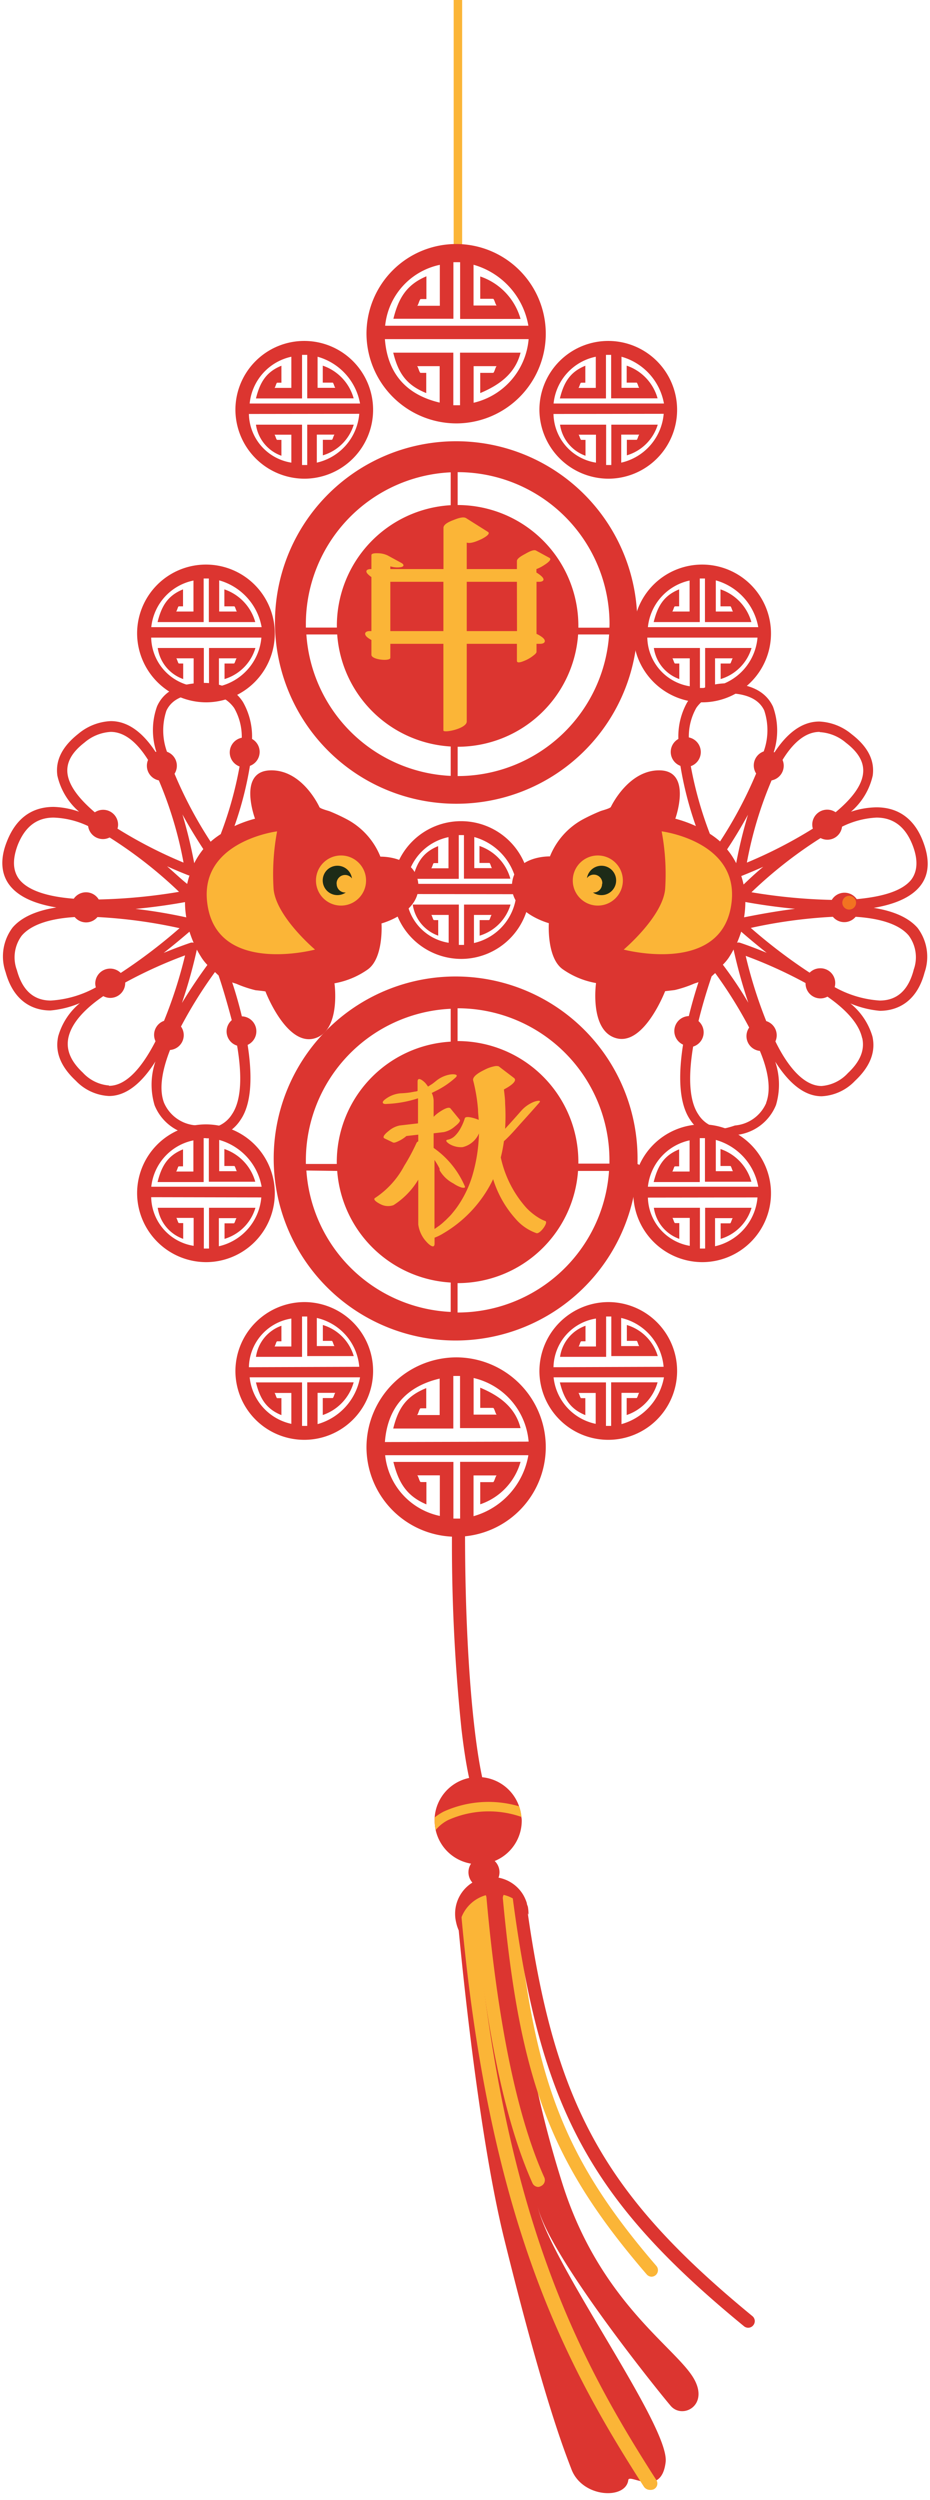 <svg xmlns="http://www.w3.org/2000/svg" viewBox="-0.32 0 109.55 294.32"><title>Depositphotos_119401866_07</title><g data-name="Layer 2"><g data-name="Layer 3"><path d="M53.12 0v28.65a.5.5 0 1 0 1 0V0z" fill="#fbb537"/><path d="M53.45 94.63a21.34 21.34 0 0 0 21.3-19.93.4.4 0 0 0 0-.8v-.62a21.34 21.34 0 1 0-21.3 21.35zm18-20.73h-3.64v-.2a14.23 14.23 0 0 0-14.22-14.24v-3.87a17.89 17.89 0 0 1 17.89 17.89c0 .14-.01.27-.01.41zM53.59 91.37v-3.45A14.22 14.22 0 0 0 67.78 74.7h3.65a17.88 17.88 0 0 1-17.84 16.67zM39.4 74.7a14.23 14.23 0 0 0 13.37 13.19v3.46a17.88 17.88 0 0 1-17-16.65zm13.37-19.09v3.87a14.23 14.23 0 0 0-13.41 14.21v.2h-3.65v-.41a17.89 17.89 0 0 1 17.06-17.87z" fill="#dc3530"/><path d="M74.78 137.06v-.62a21.43 21.43 0 1 0-.05 1.42.41.41 0 0 0 .39-.4.4.4 0 0 0-.34-.4zm-21.2 17.47v-3.46a14.22 14.22 0 0 0 14.19-13.21h3.65a17.89 17.89 0 0 1-17.83 16.67zm-.81-35.76v3.87a14.22 14.22 0 0 0-13.42 14.2v.2h-3.64v-.4a17.89 17.89 0 0 1 17.06-17.87zM39.4 137.86A14.23 14.23 0 0 0 52.77 151v3.46a17.88 17.88 0 0 1-17-16.65zm28.41-.86v-.2a14.23 14.23 0 0 0-14.23-14.23v-3.86a17.89 17.89 0 0 1 17.89 17.89v.4z" fill="#dc3530"/><path d="M29.8 116.59c.08 0 1.15.12 1.15.14s2.44 6.36 5.69 5.55 2.44-6.51 2.44-6.51a9.74 9.74 0 0 0 3.92-1.63c1.9-1.36 1.62-5.42 1.62-5.42s4.61-1.22 4.34-4.61-4.47-3.25-4.47-3.25a8.61 8.61 0 0 0-3.84-4.34 21.9 21.9 0 0 0-2.13-1c-.18-.07-1.13-.31-1.21-.49 0 0-2-4.47-5.83-4.33s-1.76 5.69-1.76 5.69a14.61 14.61 0 0 0-2.42.87 41.09 41.09 0 0 0 1.82-7.09 1.75 1.75 0 0 0 .25-3.17 8.23 8.23 0 0 0-1.07-4.35c-1.07-1.66-2.88-2.41-5.39-2.22s-4 1.1-4.73 2.73a8.27 8.27 0 0 0-.08 5.36H18c-1.39-2.12-3.13-3.62-5.27-3.62a6.38 6.38 0 0 0-3.83 1.5c-1.9 1.5-2.72 3.14-2.46 4.93A7.88 7.88 0 0 0 9 95.57 9.92 9.92 0 0 0 6 95c-2.62 0-4.48 1.4-5.53 4.13-.79 2-.67 3.78.34 5.09s2.85 2.18 5.51 2.62c-2.4.38-4.13 1.17-5.16 2.37a5.64 5.64 0 0 0-.82 5.25c1 3.63 3.4 4.51 5.28 4.51a11.57 11.57 0 0 0 3.47-.87 7.86 7.86 0 0 0-2.55 3.9c-.41 1.85.29 3.58 2.06 5.23a5.79 5.79 0 0 0 3.92 1.81c2.16 0 4-1.73 5.47-4.07a8.46 8.46 0 0 0-.1 5.16 5.67 5.67 0 0 0 4.62 3.52 10.7 10.7 0 0 0 1.51.37 4.72 4.72 0 0 0 4-2.18c1.38-2 1.36-5.44.83-8.82a1.76 1.76 0 0 0-.68-3.36c-.36-1.5-.77-2.9-1.14-4 .17.08.34.11.52.18a13.83 13.83 0 0 0 2.25.75zM7.64 91.15c-.19-1.33.47-2.55 2-3.73a5.19 5.19 0 0 1 3.08-1.25c1.71 0 3.18 1.35 4.4 3.3a1.76 1.76 0 0 0 1.27 2.41 45.91 45.91 0 0 1 2.91 9.68 53.38 53.38 0 0 1-7.78-4 1.7 1.7 0 0 0 .07-.46 1.76 1.76 0 0 0-2.74-1.46c-1.72-1.47-2.99-3-3.21-4.49zm14 16.86c-1.1-.24-3.33-.7-6-1 2.57-.24 4.74-.6 5.83-.8a11.42 11.42 0 0 0 .15 1.79zm-2.24-6c1.39.63 2.37 1 2.51 1.06H22a9.63 9.63 0 0 0-.27 1c-.6-.47-1.39-1.21-2.36-2.07zm2.6 7.68a12.57 12.57 0 0 0 .49 1.31.61.61 0 0 0-.38 0c-.17.06-1.42.48-3.15 1.19 1.33-1.04 2.4-1.95 3.04-2.5zm.87 2.12c.18.34.38.67.59 1a5.69 5.69 0 0 0 .65.8c-.74 1-1.86 2.61-3 4.48a59.27 59.27 0 0 0 1.76-6.29zm-.31-10.17a55.5 55.5 0 0 0-1.39-5.75c.9 1.64 1.8 3.07 2.46 4.08a9.08 9.08 0 0 0-1.07 1.66zm-20.63 1.87c-.74-1-.8-2.3-.17-4C2.62 97.34 4 96.26 6 96.26a10.27 10.27 0 0 1 4.06 1 1.76 1.76 0 0 0 1.74 1.53 1.73 1.73 0 0 0 .79-.19 51.77 51.77 0 0 1 8.18 6.4 65.25 65.25 0 0 1-9.46.9 1.75 1.75 0 0 0-2.94-.09c-3.26-.25-5.46-1.03-6.44-2.3zm3.74 14.29c-2.06 0-3.37-1.25-4-3.58a4.29 4.29 0 0 1 .57-4.06c1.06-1.24 3.16-2 6.24-2.19a1.74 1.74 0 0 0 2.68 0 58.58 58.58 0 0 1 9.67 1.31 62.82 62.82 0 0 1-6.93 5.27 1.76 1.76 0 0 0-3 1.24 1.78 1.78 0 0 0 .07.46 12.51 12.51 0 0 1-5.3 1.55zm6.86 10a4.69 4.69 0 0 1-3.09-1.51c-1.46-1.37-2-2.72-1.7-4.13.39-1.77 2-3.44 4.11-4.88a1.73 1.73 0 0 0 .82.21 1.76 1.76 0 0 0 1.76-1.76v-.05a53.31 53.31 0 0 1 7.05-3.2 54 54 0 0 1-2.48 7.71 1.75 1.75 0 0 0-1 2.4c-1.52 2.95-3.37 5.25-5.48 5.25zM27 131.2a3.52 3.52 0 0 1-3 1.65 10.11 10.11 0 0 1-1.3-.36 4.42 4.42 0 0 1-3.7-2.66c-.63-1.66-.19-3.91.71-6.21a1.75 1.75 0 0 0 1.29-2.76 52.6 52.6 0 0 1 4-6.41c.14.11.28.28.42.38.44 1.27 1 3.17 1.56 5.28a1.75 1.75 0 0 0 .63 3c.54 3.19.6 6.32-.61 8.09zm-1.31-33a9.46 9.46 0 0 0-1.2.9 49.79 49.79 0 0 1-4.25-8 1.75 1.75 0 0 0-.89-2.59 7.36 7.36 0 0 1-.07-4.83c.57-1.22 1.79-1.88 3.72-2h.64a4 4 0 0 1 3.63 1.69 6.83 6.83 0 0 1 .89 3.49 1.76 1.76 0 0 0-.26 3.38 44.4 44.4 0 0 1-2.2 7.91z" fill="#dc3530"/><path d="M102.6 106.89c2.67-.45 4.51-1.33 5.51-2.62s1.12-3 .34-5.09c-1-2.73-2.91-4.13-5.53-4.13a9.92 9.92 0 0 0-3 .52 7.88 7.88 0 0 0 2.56-4.24c.26-1.79-.57-3.42-2.47-4.88a6.38 6.38 0 0 0-3.82-1.5c-2.14 0-3.88 1.5-5.27 3.62h-.1a8.25 8.25 0 0 0-.08-5.36c-.76-1.64-2.35-2.55-4.73-2.73s-4.32.56-5.39 2.22a8.22 8.22 0 0 0-1.03 4.3 1.75 1.75 0 0 0 .24 3.17 41.07 41.07 0 0 0 1.82 7.09 14.59 14.59 0 0 0-2.42-.87s2-5.56-1.76-5.69-5.83 4.3-5.83 4.3c-.08.18-1 .41-1.21.49a22 22 0 0 0-2.13 1 8.61 8.61 0 0 0-3.84 4.34s-4.2-.13-4.47 3.25 4.34 4.61 4.34 4.61-.27 4.07 1.63 5.42a9.73 9.73 0 0 0 3.93 1.63s-.81 5.69 2.44 6.51 5.69-5.54 5.7-5.55 1.07-.12 1.15-.14a13.83 13.83 0 0 0 2.26-.75c.17-.07.34-.1.52-.18-.37 1.14-.78 2.53-1.14 4a1.76 1.76 0 0 0-.68 3.36c-.53 3.38-.55 6.79.82 8.82a4.71 4.71 0 0 0 4 2.18 10.67 10.67 0 0 0 1.51-.37 5.68 5.68 0 0 0 4.62-3.52A8.46 8.46 0 0 0 91 125c1.49 2.35 3.31 4.07 5.47 4.07a5.79 5.79 0 0 0 3.92-1.81c1.77-1.66 2.47-3.39 2.06-5.23a7.85 7.85 0 0 0-2.6-3.89 11.58 11.58 0 0 0 3.47.87c1.87 0 4.31-.88 5.27-4.51a5.64 5.64 0 0 0-.82-5.25c-1.04-1.19-2.77-1.98-5.17-2.36zm.32-10.63c2 0 3.43 1.08 4.28 3.3.63 1.66.57 3-.17 4-1 1.26-3.17 2-6.43 2.3a1.75 1.75 0 0 0-2.94.09 65.25 65.25 0 0 1-9.46-.9 51.84 51.84 0 0 1 8.14-6.38 1.74 1.74 0 0 0 2.53-1.34 10.28 10.28 0 0 1 4.05-1.07zm-16.52 5.37a9 9 0 0 0-1.07-1.63c.67-1 1.56-2.44 2.46-4.08a54.55 54.55 0 0 0-1.39 5.71zm.68 1.48c.15-.06 1.12-.44 2.51-1.06-1 .82-1.76 1.56-2.32 2.09a10.13 10.13 0 0 0-.27-1zm-1.58 9.68c.21-.32.41-.65.59-1a60 60 0 0 0 1.74 6.27 46.055 46.055 0 0 0-3-4.48 5.74 5.74 0 0 0 .67-.79zm1-1.79a13.54 13.54 0 0 0 .49-1.31c.64.56 1.71 1.47 3 2.49-1.73-.72-3-1.14-3.15-1.19a.61.61 0 0 0-.36.01zm1-4.8c1.09.2 3.26.56 5.83.8-2.63.33-4.87.78-6 1a11.63 11.63 0 0 0 .15-1.81zm8.75-20a5.19 5.19 0 0 1 3.08 1.25c1.54 1.18 2.2 2.4 2 3.73-.22 1.49-1.48 3-3.22 4.45a1.76 1.76 0 0 0-2.75 1.46 1.71 1.71 0 0 0 .07.47 53.59 53.59 0 0 1-7.77 4 45.77 45.77 0 0 1 2.91-9.68A1.76 1.76 0 0 0 92 90.15a1.74 1.74 0 0 0-.14-.68c1.2-1.96 2.66-3.3 4.37-3.3zm-15.18 4a1.76 1.76 0 0 0-.25-3.38 6.85 6.85 0 0 1 .89-3.49 4 4 0 0 1 3.63-1.69h.64c1.93.15 3.15.81 3.72 2a7.35 7.35 0 0 1-.06 4.83 1.75 1.75 0 0 0-.89 2.6 49.92 49.92 0 0 1-4.25 8 9.55 9.55 0 0 0-1.2-.9 44.4 44.4 0 0 1-2.25-7.99zm8.87 39.65a4.42 4.42 0 0 1-3.69 2.66 10.19 10.19 0 0 1-1.3.36 3.51 3.51 0 0 1-3-1.65c-1.2-1.77-1.14-4.89-.62-8a1.75 1.75 0 0 0 .63-3c.51-2.1 1.12-4 1.55-5.28.14-.1.28-.27.42-.37a52.61 52.61 0 0 1 4 6.41 1.75 1.75 0 0 0 1.26 2.75c.92 2.18 1.37 4.44.74 6.1zm11.31-7.63c.31 1.42-.25 2.77-1.7 4.13a4.69 4.69 0 0 1-3.09 1.51c-2.1 0-4-2.3-5.44-5.25a1.75 1.75 0 0 0-1.08-2.39 54 54 0 0 1-2.42-7.68 53.45 53.45 0 0 1 7.05 3.2v.05a1.76 1.76 0 0 0 1.76 1.76 1.73 1.73 0 0 0 .82-.21c2.04 1.42 3.69 3.09 4.08 4.86zm6.05-8c-.62 2.33-1.92 3.58-4 3.58a12.51 12.51 0 0 1-5.3-1.58 1.74 1.74 0 0 0-1.7-2.22 1.76 1.76 0 0 0-1.25.52 63.18 63.18 0 0 1-6.93-5.27 58.69 58.69 0 0 1 9.67-1.31 1.74 1.74 0 0 0 2.68 0c3.08.2 5.18.95 6.24 2.19a4.29 4.29 0 0 1 .58 4.09z" fill="#dc3530"/><path d="M53.49 49.85a10.56 10.56 0 1 0-10.64-10.56 10.61 10.61 0 0 0 10.64 10.56zm-2-18.67V36h-2.68c.14 0 .28-.79.44-.79h.66v-2.68c-2.38 1-3.3 2.63-3.89 5h7.07v-6.66h.79v6.68H61a7.4 7.4 0 0 0-4.75-5v2.63h1.51c.15 0 .3.79.44.79h-2.74v-4.8a9.06 9.06 0 0 1 6.46 7.18H45.05a8.16 8.16 0 0 1 6.44-7.17zm10.46 8.75a8.42 8.42 0 0 1-6.48 7.49v-4.31h2.73c-.14 0-.28.79-.44.79h-1.51v2.38c2.38-1 4.15-2.38 4.75-4.76h-7.13v6.19h-.79v-6.19H46c.59 2.38 1.51 3.8 3.89 4.76V43.9h-.66c-.16 0-.3-.79-.44-.79h2.68v4.29c-4-.94-6.15-3.5-6.45-7.47z" fill="#dc3530"/><path d="M35.58 56.36a8.11 8.11 0 1 0-8.17-8.11 8.15 8.15 0 0 0 8.17 8.11zM34 42v3.67h-2c.11 0 .22-.61.33-.61h.5v-2c-1.83.74-2.54 2-3 3.85h5.43v-5.13h.61v5.12h5.47a5.68 5.68 0 0 0-3.64-3.85v2h1.16c.12 0 .23.61.33.61h-2.1V42a7 7 0 0 1 5 5.51h-13A6.27 6.27 0 0 1 34 42zm8 6.72a6.46 6.46 0 0 1-5 5.75v-3.3h2.1c-.11 0-.22.61-.33.61h-1.06v1.83A5.42 5.42 0 0 0 41.35 50h-5.48v4.75h-.61V50h-5.43a4.57 4.57 0 0 0 3 3.66v-1.87h-.5c-.12 0-.23-.61-.33-.61h2v3.29a5.92 5.92 0 0 1-5-5.73z" fill="#dc3530"/><path d="M71.39 56.36a8.11 8.11 0 1 0-8.17-8.11 8.15 8.15 0 0 0 8.17 8.11zM69.86 42v3.67H67.8c.11 0 .22-.61.33-.61h.5v-2c-1.83.74-2.54 2-3 3.85h5.43v-5.13h.61v5.12h5.47a5.68 5.68 0 0 0-3.64-3.85v2h1.16c.12 0 .23.61.33.61h-2.1V42a7 7 0 0 1 5 5.51h-13A6.27 6.27 0 0 1 69.86 42zm8 6.72a6.46 6.46 0 0 1-5 5.75v-3.3H75c-.11 0-.22.61-.33.61h-1.15v1.83A5.42 5.42 0 0 0 77.16 50h-5.47v4.75h-.61V50h-5.43a4.57 4.57 0 0 0 3 3.66v-1.87h-.5c-.12 0-.23-.61-.33-.61h2.06v3.29a5.92 5.92 0 0 1-5-5.73z" fill="#dc3530"/><path d="M53.49 159.81a10.56 10.56 0 1 1-10.64 10.56 10.61 10.61 0 0 1 10.64-10.56zm-2 18.67v-4.78h-2.68c.14 0 .28.79.44.79h.66v2.63c-2.38-1-3.3-2.63-3.89-5h7.07v6.67h.79v-6.68H61a7.4 7.4 0 0 1-4.75 5v-2.61h1.51c.15 0 .3-.79.44-.79h-2.74v4.8a9.06 9.06 0 0 0 6.46-7.18H45.05a8.16 8.16 0 0 0 6.44 7.15zm10.46-8.75a8.42 8.42 0 0 0-6.48-7.49v4.31h2.73c-.14 0-.28-.79-.44-.79h-1.51v-2.38c2.38 1 4.15 2.38 4.75 4.76h-7.13V162h-.79v6.19H46c.59-2.38 1.51-3.8 3.89-4.76v2.38h-.66c-.16 0-.3.79-.44.79h2.68v-4.29c-4 .94-6.15 3.5-6.45 7.47z" fill="#dc3530"/><path d="M35.58 153.3a8.11 8.11 0 1 1-8.17 8.11 8.15 8.15 0 0 1 8.17-8.11zM34 167.64V164h-2c.11 0 .22.61.33.61h.5v2c-1.83-.74-2.54-2-3-3.85h5.43v5.12h.61v-5.13h5.47a5.68 5.68 0 0 1-3.64 3.85v-2h1.16c.12 0 .23-.61.33-.61h-2.1v3.68a7 7 0 0 0 5-5.51h-13a6.27 6.27 0 0 0 4.91 5.48zm8-6.72a6.46 6.46 0 0 0-5-5.75v3.31h2.1c-.11 0-.22-.61-.33-.61h-1.06V156a5.42 5.42 0 0 1 3.64 3.66h-5.48V155h-.61v4.75h-5.43a4.57 4.57 0 0 1 3-3.66v1.83h-.5c-.12 0-.23.61-.33.61h2v-3.29a5.92 5.92 0 0 0-5 5.73z" fill="#dc3530"/><path d="M71.39 153.3a8.11 8.11 0 1 1-8.17 8.11 8.15 8.15 0 0 1 8.17-8.11zm-1.54 14.34V164H67.8c.11 0 .22.61.33.61h.5v2c-1.83-.74-2.54-2-3-3.85h5.43v5.12h.61v-5.13h5.47a5.68 5.68 0 0 1-3.64 3.85v-2h1.16c.12 0 .23-.61.33-.61h-2.1v3.68a7 7 0 0 0 5-5.51h-13a6.27 6.27 0 0 0 4.97 5.48zm8-6.72a6.47 6.47 0 0 0-5-5.75v3.31H75c-.11 0-.22-.61-.33-.61h-1.15V156a5.42 5.42 0 0 1 3.64 3.66h-5.47V155h-.61v4.75h-5.43a4.57 4.57 0 0 1 3-3.66v1.83h-.5c-.12 0-.23.61-.33.61h2.06v-3.29a5.92 5.92 0 0 0-5 5.73z" fill="#dc3530"/><path d="M54.05 112.9a8.11 8.11 0 1 0-8.17-8.11 8.15 8.15 0 0 0 8.17 8.11zm-1.54-14.34v3.67h-2.05c.11 0 .22-.61.33-.61h.5v-2c-1.83.74-2.54 2-3 3.85h5.43v-5.15h.61v5.13h5.47a5.69 5.69 0 0 0-3.64-3.85v2h1.16c.12 0 .23.61.33.61h-2.1v-3.66a7 7 0 0 1 5 5.51h-13a6.27 6.27 0 0 1 4.96-5.5zm8 6.72a6.46 6.46 0 0 1-5 5.75v-3.31h2.1c-.11 0-.22.61-.33.61h-1.1v1.83a5.43 5.43 0 0 0 3.64-3.66h-5.48v4.75h-.61v-4.75H48.3a4.57 4.57 0 0 0 3 3.66v-1.83h-.5c-.12 0-.23-.61-.33-.61h2.06V111a5.93 5.93 0 0 1-5-5.74z" fill="#dc3530"/><path d="M24 82.69a8.11 8.11 0 1 0-8.17-8.11A8.15 8.15 0 0 0 24 82.69zm-1.53-14.34V72h-2.06c.11 0 .22-.61.33-.61h.5v-2c-1.83.74-2.54 2-3 3.85h5.43v-5.13h.61v5.13h5.47a5.68 5.68 0 0 0-3.64-3.85v2h1.16c.12 0 .23.61.33.61h-2.1v-3.67a7 7 0 0 1 5 5.51h-13a6.26 6.26 0 0 1 4.97-5.49zm8 6.72a6.47 6.47 0 0 1-5 5.75v-3.31h2.1c-.1 0-.22.61-.33.61h-1.11v1.83a5.43 5.43 0 0 0 3.64-3.66H24.3V81h-.61v-4.71h-5.43a4.57 4.57 0 0 0 3 3.66v-1.83h-.5c-.12 0-.23-.61-.33-.61h2.06v3.29a5.93 5.93 0 0 1-5-5.73z" fill="#dc3530"/><path d="M24 148.6a8.11 8.11 0 1 0-8.17-8.11A8.15 8.15 0 0 0 24 148.6zm-1.54-14.34v3.67h-2.05c.11 0 .22-.61.33-.61h.5v-2c-1.83.74-2.54 2-3 3.85h5.43V134h.61v5.13h5.47a5.68 5.68 0 0 0-3.64-3.85v2h1.16c.12 0 .23.61.33.61h-2.1v-3.68a7 7 0 0 1 5 5.51h-13a6.26 6.26 0 0 1 4.97-5.46zm8 6.72a6.46 6.46 0 0 1-5 5.75v-3.31h2.1c-.1 0-.22.61-.33.61h-1.1v1.83a5.42 5.42 0 0 0 3.64-3.66H24.3v4.8h-.61v-4.8h-5.43a4.57 4.57 0 0 0 3 3.66V144h-.5c-.12 0-.23-.61-.33-.61h2.06v3.29a5.92 5.92 0 0 1-5-5.73z" fill="#dc3530"/><path d="M82.45 82.69a8.11 8.11 0 1 0-8.17-8.11 8.15 8.15 0 0 0 8.17 8.11zm-1.54-14.34V72h-2.06c.11 0 .22-.61.33-.61h.5v-2c-1.83.74-2.54 2-3 3.85h5.43v-5.13h.61v5.13h5.47a5.68 5.68 0 0 0-3.64-3.85v2h1.16c.12 0 .23.61.33.61H84v-3.67a7 7 0 0 1 5 5.51H76a6.27 6.27 0 0 1 4.91-5.49zm8 6.72a6.46 6.46 0 0 1-5 5.75v-3.31h2.1c-.1 0-.22.61-.33.61h-1.11v1.83a5.43 5.43 0 0 0 3.64-3.66h-5.47V81h-.61v-4.71H76.7a4.58 4.58 0 0 0 3 3.66v-1.83h-.5c-.12 0-.23-.61-.33-.61h2.06v3.29a5.93 5.93 0 0 1-5-5.73z" fill="#dc3530"/><path d="M82.45 148.6a8.11 8.11 0 1 0-8.17-8.11 8.15 8.15 0 0 0 8.17 8.11zm-1.54-14.34v3.67h-2.06c.11 0 .22-.61.33-.61h.5v-2c-1.83.74-2.54 2-3 3.85h5.43V134h.61v5.13h5.47a5.68 5.68 0 0 0-3.64-3.85v2h1.16c.12 0 .23.61.33.61H84v-3.68a7 7 0 0 1 5 5.51H76a6.27 6.27 0 0 1 4.91-5.46zm8 6.72a6.46 6.46 0 0 1-5 5.75v-3.31h2.1c-.1 0-.22.61-.33.61h-1.11v1.83a5.42 5.42 0 0 0 3.64-3.66h-5.47v4.8h-.61v-4.8H76.7a4.57 4.57 0 0 0 3 3.66V144h-.5c-.12 0-.23-.61-.33-.61h2.06v3.29A5.92 5.92 0 0 1 76 141z" fill="#dc3530"/><circle cx="39.85" cy="103.67" r="2.95" fill="#fbb537"/><path d="M39.34 104.08a1 1 0 0 0 1 1h.07a1.73 1.73 0 1 1 .73-1.65 1 1 0 0 0-1.81.63z" fill="#1d2b17"/><path d="M32.32 97.88a27.42 27.42 0 0 0-.41 6.81c.31 3.25 4.88 7.11 4.88 7.11s-11.08 2.95-12.6-4.88 8.13-9.04 8.13-9.04z" fill="#fbb537"/><circle cx="70.1" cy="103.67" r="2.95" fill="#fbb537"/><path d="M70.6 104.08a1 1 0 0 1-1 1h-.07a1.7 1.7 0 0 0 1 .31 1.73 1.73 0 1 0-1.71-2 1 1 0 0 1 1.81.63z" fill="#1d2b17"/><path d="M77.62 97.88a27.18 27.18 0 0 1 .41 6.81c-.31 3.25-4.88 7.11-4.88 7.11s11.08 2.95 12.6-4.88-8.13-9.04-8.13-9.04z" fill="#fbb537"/><circle cx="99.71" cy="106.28" r=".81" fill="#f27321"/><path d="M63.92 143.76l-.14-.05a4.17 4.17 0 0 1-.51-.25 7.12 7.12 0 0 1-1.6-1.27 13 13 0 0 1-3-5.92 17.12 17.12 0 0 0 .37-1.91c.75-.67 1.41-1.46 2.06-2.18s1.4-1.55 2.09-2.34c.37-.42-.48-.17-.6-.12a4 4 0 0 0-1.46 1q-.92 1.05-1.87 2.09l-.08.09a25.19 25.19 0 0 0 0-3c0-.54-.08-1.08-.14-1.63l.39-.22c.25-.15 1.26-.77.8-1.13l-1.81-1.38a1.07 1.07 0 0 0-.51 0 4.35 4.35 0 0 0-1.17.42c-.34.17-1.47.72-1.32 1.26a20 20 0 0 1 .57 3.43c0 .4.06.8.08 1.2a4.33 4.33 0 0 0-.49-.18c-.17-.05-1.06-.32-1.15 0a6.05 6.05 0 0 1-.5 1.17 3.71 3.71 0 0 1-.61.84 1.65 1.65 0 0 1-.88.5c-.49.07.1.47.25.55a2.66 2.66 0 0 0 1.48.33 2.8 2.8 0 0 0 1.93-1.62 19.08 19.08 0 0 1-.68 4.63 12.72 12.72 0 0 1-1.79 3.89c-.22.33-.47.64-.72.94l-.11.13-.13.14-.47.47-.43.39-.31.25-.37.26-.13.09-.1.06v-8.12l.08.12a8.38 8.38 0 0 1 .52.89v.2a4 4 0 0 0 1.64 1.56 3.59 3.59 0 0 0 1 .49c.09 0 .43.08.34-.15a10.56 10.56 0 0 0-3.68-4.53v-1.72l1.19-.14a2.85 2.85 0 0 0 1.29-.65c.11-.09.77-.59.59-.81l-1.08-1.32c-.24-.3-1.07.26-1.27.39a4.22 4.22 0 0 0-.72.59v-1.89a2.33 2.33 0 0 0-.22-.92l.44-.22a10 10 0 0 0 2.38-1.61c.45-.44-.48-.38-.67-.34a3.55 3.55 0 0 0-1.65.76l-.25.2-.2.15-.11.07-.38.24c-.1-.15-.21-.29-.31-.41s-.92-.9-.92-.17v1.1l-.2.06h-.08l-.59.11a10.34 10.34 0 0 1-1.13.1 3.47 3.47 0 0 0-1.82.71c-.09.07-.34.26-.27.42s.37.13.48.12a13.48 13.48 0 0 0 3.66-.66v2.95l-2.16.25a2.84 2.84 0 0 0-1.3.65c-.14.11-.87.68-.49.87l1 .48c.15.08.48-.08.61-.14a4 4 0 0 0 .84-.51l.13-.11 1.4-.16v.79a.37.37 0 0 0-.21.19 23.91 23.91 0 0 1-1.45 2.7 10.27 10.27 0 0 1-3.41 3.76c-.42.23.54.71.65.76a1.9 1.9 0 0 0 1.5.1 9.06 9.06 0 0 0 2.92-3v5.27a3.69 3.69 0 0 0 1 2.08c.2.23.92.9.92.17v-.69a5.63 5.63 0 0 0 1-.49 14.83 14.83 0 0 0 5.9-6.4 12.56 12.56 0 0 0 2.66 4.69 5.75 5.75 0 0 0 2.42 1.66c.42.18 1.47-1.27 1.07-1.42zm-13.1-11.7z" fill="#fbb537"/><path d="M63.8 66.52c.14-.09 1-.63.6-.84l-1.58-.86c-.31-.17-1 .24-1.25.38s-1 .51-1 .85V67h-5.91v-3.12c.47.18 1.35-.23 1.72-.4.14-.07 1.2-.6.77-.86L54.58 61c-.36-.22-1.11.08-1.44.21s-1.22.45-1.22.93V67h-6.26v-.32a2.76 2.76 0 0 0 1.21.1c.43-.07.44-.31.08-.51l-1.58-.86a2.7 2.7 0 0 0-1.07-.27c-.13 0-.87-.06-.87.22V67h-.06c-.53 0-.73.26-.29.66a2.9 2.9 0 0 0 .35.28v6.36h-.19c-.61 0-.73.39-.26.76a3.12 3.12 0 0 0 .45.29v1.74c0 .6 2.23.8 2.23.36V75.8h6.25V86c0 .34 2.75-.21 2.75-1.05V75.8h5.91v2c0 .42.86 0 1-.05a4.24 4.24 0 0 0 .88-.52c.1-.08.43-.31.43-.48v-.95h.43c.61 0 .73-.39.26-.76a3.33 3.33 0 0 0-.69-.41V68.5h.29c.53 0 .73-.26.29-.66a3.37 3.37 0 0 0-.59-.43V67a4.45 4.45 0 0 0 .93-.48zM45.66 74.3v-5.8h6.25v5.8h-6.25zm14.92 0h-5.92v-5.8h5.91z" fill="#fbb537"/><path d="M57.49 213.81c-.74 0-2.26 0-3.45-10.22a211 211 0 0 1-1.12-23.13h1.54c0 19.15 1.86 31 3.15 31.84a.24.24 0 0 0-.12 0z" fill="#dc3530"/><path d="M78.68 283.25c1.4 1.64 4.65-.07 2.65-3.34-2.23-3.65-11-9-15.36-22.69-6.23-19.57-5.77-34.73-5.77-34.73s-3.32-.22-4.49.23a3.43 3.43 0 0 0-2.06 3.84s2.08 23.51 5.43 37.07c4.64 18.77 7.07 24.89 7.92 27.11 1.29 3.36 6.4 3.58 6.69 1.25.1-.83 3.89 2.16 4.4-2.11S64.39 266.3 63 259.7c1.21 5.72 14.28 21.91 15.68 23.55z" fill="#dc3530"/><path d="M63.1 257.48a.77.77 0 0 1-.7-.45c-3.27-7.29-5.61-18.57-6.95-33.52a.77.77 0 0 1 1.53-.14c1.32 14.79 3.62 25.91 6.82 33a.77.77 0 0 1-.38 1 .74.74 0 0 1-.32.11z" fill="#fbb537"/><path d="M76.26 293.15a.87.87 0 0 1-.74-.39c-9.19-14.29-18.42-31.36-21.61-68.54a.81.81 0 0 1 .79-.84.84.84 0 0 1 .92.72C58.78 260.95 67.91 277.83 77 292a.75.75 0 0 1-.3 1.07.9.9 0 0 1-.44.08z" fill="#fbb537"/><path d="M76.44 268.05a.77.77 0 0 1-.58-.27c-11.29-13.11-14.93-22.63-16.95-44.29a.77.77 0 0 1 1.53-.14C62.42 244.63 66 254 77 266.78a.77.77 0 0 1-.58 1.27z" fill="#fbb537"/><path d="M88.41 273.77a.76.76 0 0 1-.59.29.79.79 0 0 1-.49-.17c-18.15-14.88-24-25.71-27.24-50.34a.63.63 0 0 1 0-.29 4.42 4.42 0 0 1 1.74 1.85C65.08 248 71 258.47 88.31 272.69a.76.76 0 0 1 .1 1.08z" fill="#dc3530"/><circle cx="56.69" cy="220.43" r="1.83" fill="#dc3530"/><path d="M61.14 214.37A5.13 5.13 0 0 1 51 215.46a5 5 0 0 1-.12-1.09v-.39a5.12 5.12 0 0 1 10.21-.06c.04.15.05.3.05.45z" fill="#dc3530"/><path d="M61.11 213.92a11.68 11.68 0 0 0-8.63.36 4.55 4.55 0 0 0-1.48 1.18 5 5 0 0 1-.12-1.09v-.39a6.34 6.34 0 0 1 1.06-.69 12.77 12.77 0 0 1 8.89-.62 5.14 5.14 0 0 1 .28 1.25z" fill="#fbb537"/><path d="M61.93 225.5v-.08a4.42 4.42 0 0 0-1.74-1.85 4.25 4.25 0 0 0-3.08-.49 4.35 4.35 0 0 0-3.37 4.25 4.6 4.6 0 0 1-.33-1 4.32 4.32 0 0 1 7.89-3.26 4.62 4.62 0 0 1 .44 1c0 .14.08.28.12.42a4.58 4.58 0 0 1 .07 1.01z" fill="#dc3530"/></g></g></svg>